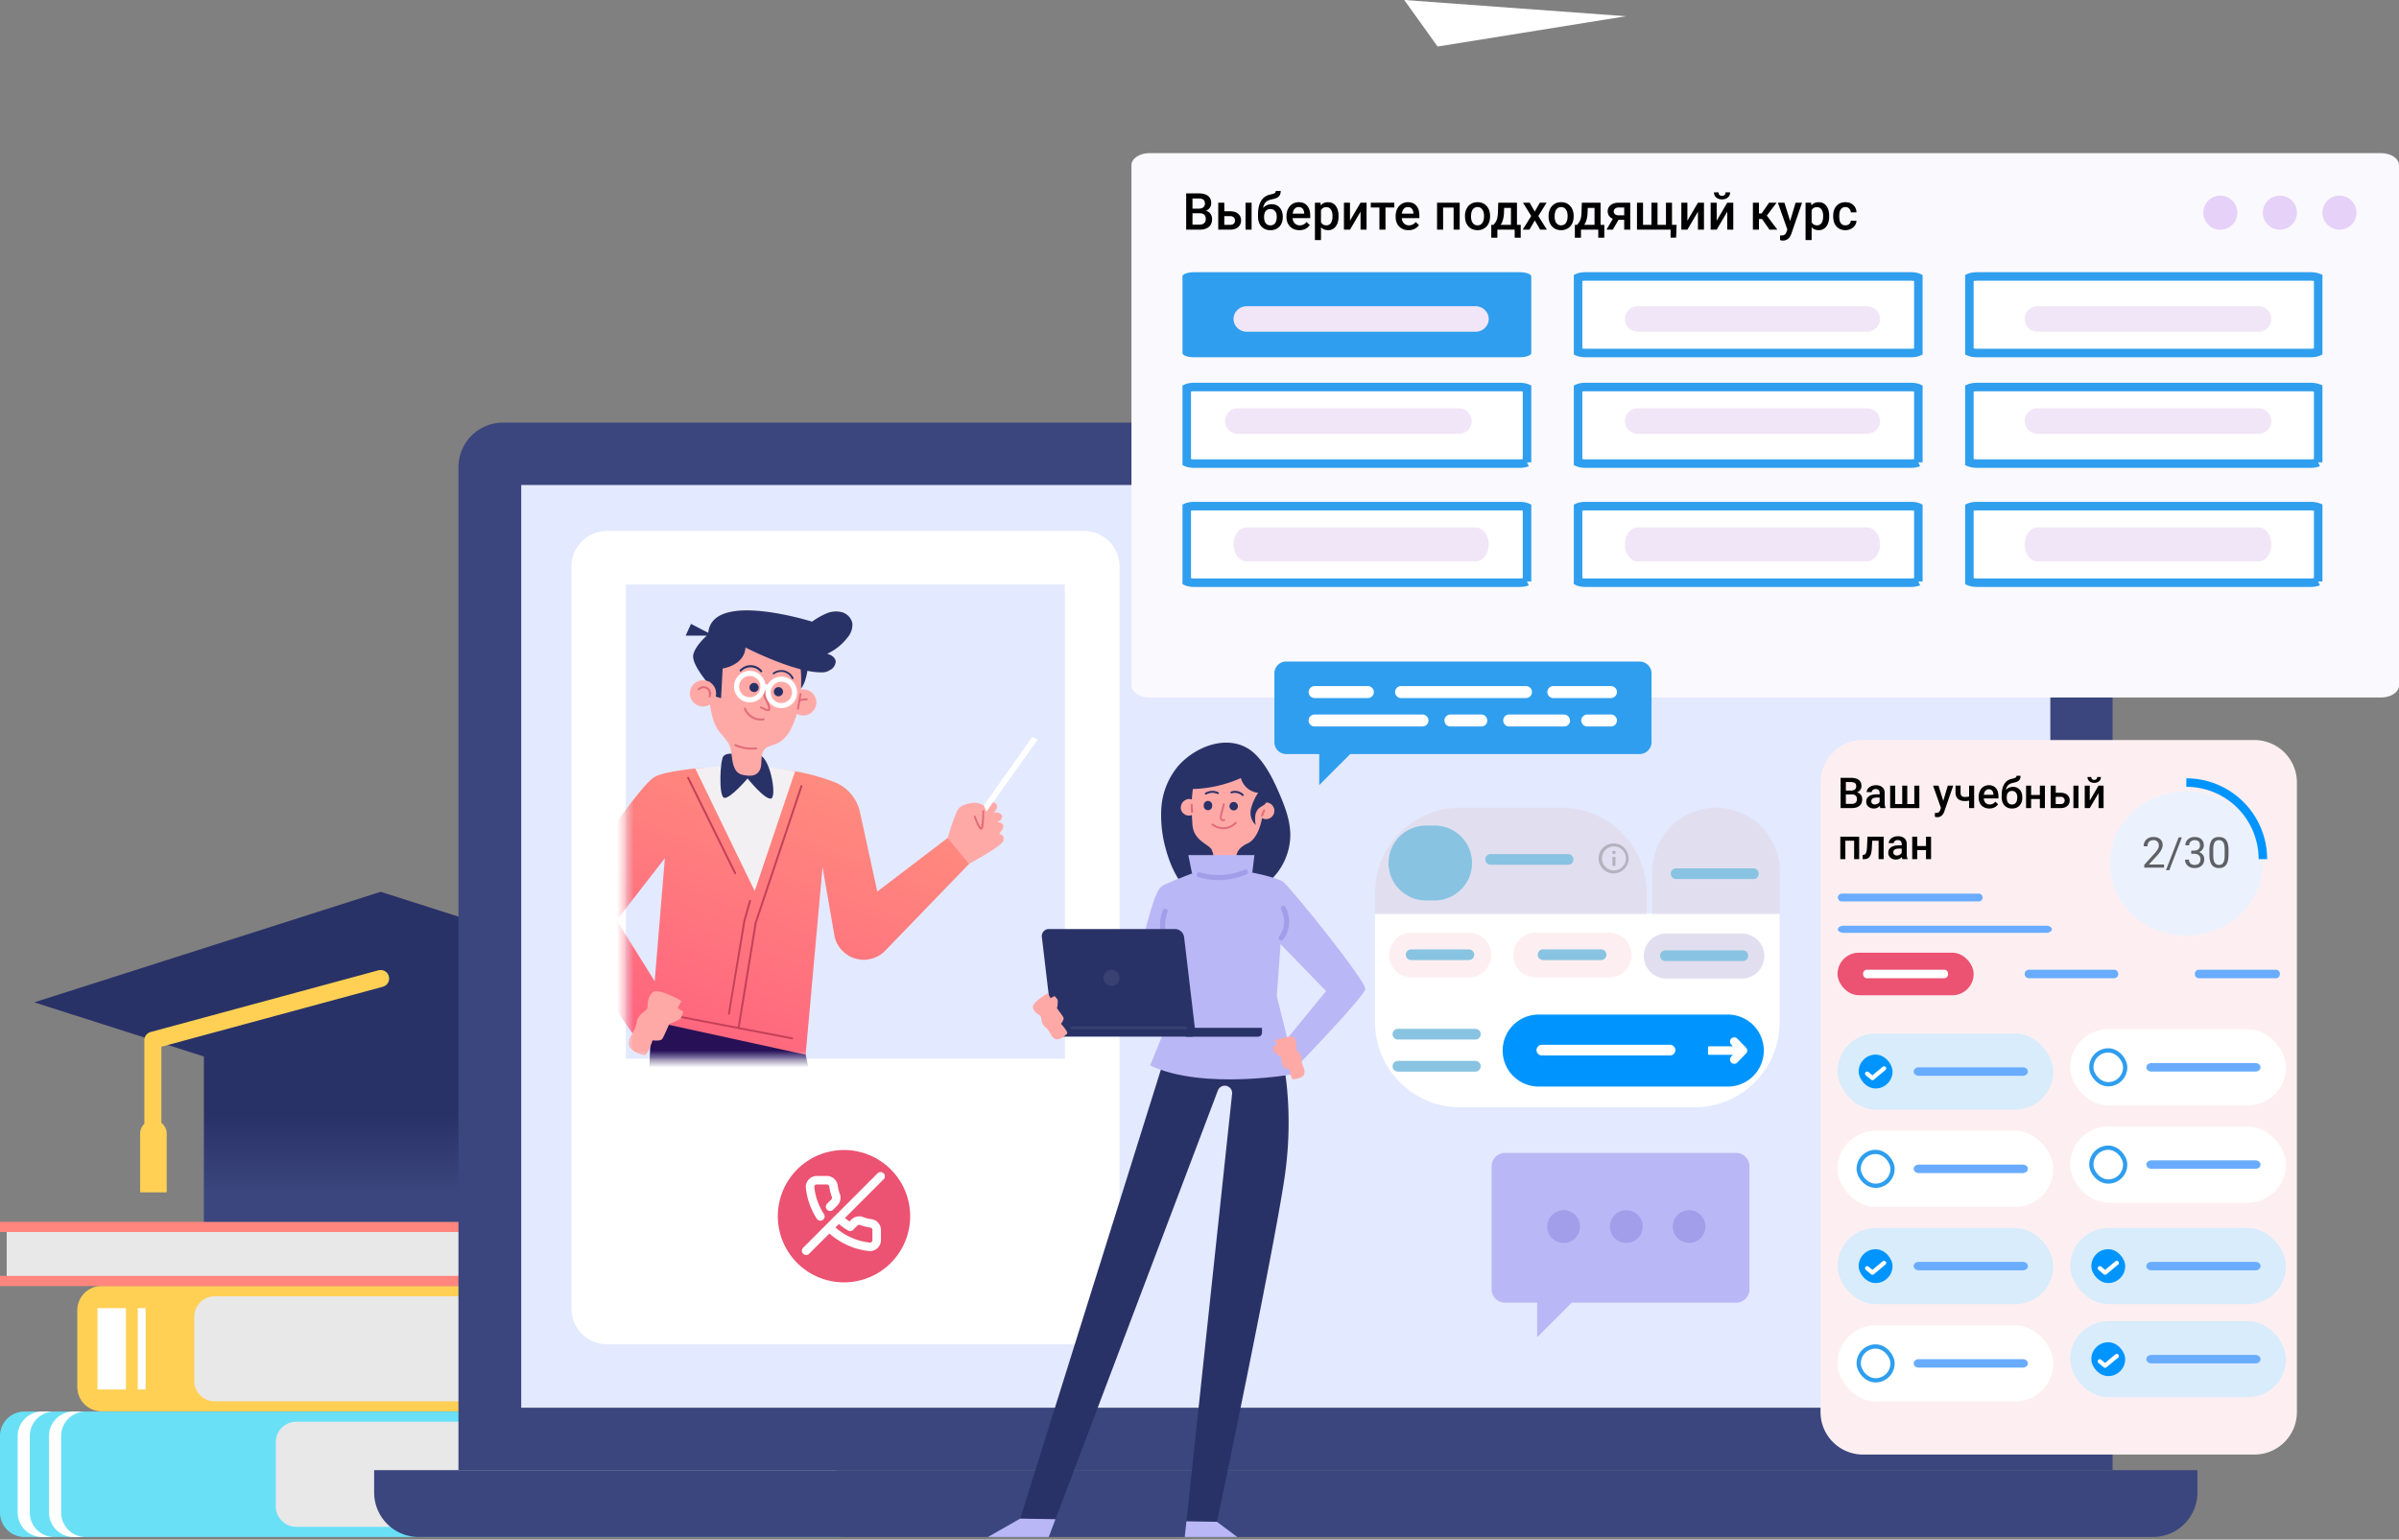 <svg width="282" height="181" fill="none" xmlns="http://www.w3.org/2000/svg"><rect width="100%" height="100%" fill="#808080" stroke="none"/><path d="M93.792 152.391v-1.217h-81.83a2.876 2.876 0 0 0-2.876 2.875v8.999a2.874 2.874 0 0 0 2.875 2.875h81.831v-1.198h-.783v-12.334h.783z" fill="#FFD054"/><path d="M99.091 167.14v-1.198H2.88A2.88 2.88 0 0 0 0 168.817v8.998a2.878 2.878 0 0 0 2.88 2.876h96.21v-1.198h-.769V167.14h.77z" fill="#6AE0F6"/><path d="M3.502 177.815v-8.998a2.88 2.88 0 0 1 2.875-2.875h-1.42a2.88 2.88 0 0 0-2.879 2.875v8.998a2.878 2.878 0 0 0 2.88 2.876h1.419a2.885 2.885 0 0 1-2.033-.842 2.875 2.875 0 0 1-.842-2.034z" fill="#fff"/><path d="M7.188 177.815v-8.998a2.88 2.88 0 0 1 2.875-2.875h-1.42a2.88 2.88 0 0 0-2.879 2.875v8.998a2.878 2.878 0 0 0 2.88 2.876h1.42a2.885 2.885 0 0 1-2.034-.842 2.875 2.875 0 0 1-.842-2.034z" fill="#fff"/><path d="M25.245 152.391h67.764v12.353H25.245a2.41 2.41 0 0 1-2.41-2.41V154.8a2.41 2.41 0 0 1 2.41-2.409zm9.584 14.749h63.493v12.353H34.829a2.41 2.41 0 0 1-2.41-2.41v-7.533a2.408 2.408 0 0 1 2.41-2.41z" fill="#E8E8E8"/><path d="M0 144.834v-1.198h96.216a2.876 2.876 0 0 1 2.876 2.875v1.806a2.874 2.874 0 0 1-2.876 2.876H0v-1.198h.788v-5.161H0z" fill="#FF867E"/><path d="M.788 149.995h63.474a2.41 2.41 0 0 0 2.41-2.405v-.346a2.41 2.41 0 0 0-2.41-2.41H.788v5.161z" fill="#E8E8E8"/><path d="M14.809 153.787h-3.35v9.561h3.35v-9.561zm2.308 0h-.921v9.561h.921v-9.561z" fill="#fff"/><path d="M66.008 117.838H23.964v25.798h42.044v-25.798z" fill="url(#paint0_linear)"/><path d="M44.744 104.84L4.022 117.838l40.722 12.994 40.722-12.994-40.722-12.998z" fill="url(#paint1_linear)"/><path d="M44.744 115.037l-26.774 7.252v10.653" stroke="#FFD054" stroke-width="2" stroke-linecap="round" stroke-linejoin="round"/><path d="M18.034 131.702a1.562 1.562 0 0 1 1.562 1.562v6.912h-3.124v-6.912a1.561 1.561 0 0 1 1.562-1.562z" fill="#FFD054"/><path d="M168.987 5.47l22.148-3.562L165.07 0l3.917 5.47z" fill="#fff"/><path d="M218.659 26.142a.22.22 0 0 1-.184-.092.224.224 0 0 1-.044-.171.227.227 0 0 1 .09-.152l.364-.276a.24.24 0 0 1 .327.046.236.236 0 0 1-.046.323l-.369.276a.224.224 0 0 1-.138.046z" fill="#97ABFF"/><path d="M265.159 124.625a.307.307 0 0 1-.17 0 .345.345 0 0 1-.212-.253l-.678-4.004a.33.33 0 0 1 .118-.325.337.337 0 0 1 .343-.044l3.806 1.415a.329.329 0 0 1 .196.426.324.324 0 0 1-.099.14l-3.129 2.59a.32.32 0 0 1-.175.055zm-.309-3.824l.484 2.875 2.244-1.843-2.728-1.032zm-90.466-92.876a.328.328 0 0 0-.414-.221l-1.341.396-.396-1.332a.334.334 0 0 0-.606-.06.331.331 0 0 0-.03.25l.401 1.34-1.341.4a.329.329 0 1 0 .184.632l1.341-.396.401 1.34a.332.332 0 0 0 .636-.189l-.401-1.34 1.341-.4a.338.338 0 0 0 .201-.163.33.33 0 0 0 .024-.257z" fill="#fff"/><path d="M217.66 157.722l-1.24-.65.65-1.239a.337.337 0 0 0 .009-.242.335.335 0 0 0-.399-.211.33.33 0 0 0-.195.144l-.668 1.239-1.24-.645a.336.336 0 0 0-.127-.043.338.338 0 0 0-.251.076.318.318 0 0 0-.083.106.333.333 0 0 0 .139.46l1.239.65-.599 1.226a.334.334 0 0 0-.03.26.326.326 0 0 0 .064.117.31.31 0 0 0 .104.083.333.333 0 0 0 .378-.038.335.335 0 0 0 .083-.104l.65-1.24 1.239.65a.336.336 0 0 0 .391-.016.344.344 0 0 0 .125-.24.335.335 0 0 0-.212-.329l-.027-.014z" fill="#6AE0F6"/><path d="M152.084 53.35a1.21 1.21 0 0 1-.746 1.108 1.201 1.201 0 1 1 .746-1.108z" fill="#97ABFF"/><path d="M43.975 172.83h214.332v2.622a5.24 5.24 0 0 1-5.239 5.239H49.218a5.237 5.237 0 0 1-5.239-5.239v-2.622h-.004z" fill="url(#paint2_linear)"/><path d="M59.157 49.682h183.936a5.24 5.24 0 0 1 5.239 5.24V172.83H53.891V54.921a5.24 5.24 0 0 1 5.266-5.239z" fill="url(#paint3_linear)"/><path d="M241.015 165.495V57.018H61.267v108.477h179.748z" fill="#E3E9FF"/><path d="M279.877 18H135.123c-1.173 0-2.123.637-2.123 1.424v61.152c0 .787.95 1.424 2.123 1.424h144.754c1.173 0 2.123-.638 2.123-1.424V19.424c0-.787-.95-1.424-2.123-1.424z" fill="#FAF9FD"/><path d="M263 25a1.998 1.998 0 0 1-2.39 1.962 1.997 1.997 0 0 1-1.572-1.572 2.005 2.005 0 0 1 .851-2.053A1.998 1.998 0 0 1 263 25zm7 0a1.998 1.998 0 0 1-2.39 1.962 1.997 1.997 0 0 1-1.572-1.572 2.005 2.005 0 0 1 .851-2.053A1.998 1.998 0 0 1 270 25zm7 0a1.998 1.998 0 0 1-2.39 1.962 1.997 1.997 0 0 1-1.572-1.572 2.005 2.005 0 0 1 .851-2.053A1.998 1.998 0 0 1 277 25z" fill="#E6D1F9"/><path d="M178.601 32h-38.202c-.773 0-1.399.218-1.399.487v9.026c0 .27.626.487 1.399.487h38.202c.773 0 1.399-.218 1.399-.487v-9.026c0-.27-.626-.487-1.399-.487z" fill="#2F9EEE"/><path d="M186.399 32.5h38.202c.346 0 .638.05.825.115.03.01.054.02.074.029v8.712a.931.931 0 0 1-.074.03 2.64 2.64 0 0 1-.825.114h-38.202a2.64 2.64 0 0 1-.825-.115.931.931 0 0 1-.074-.029v-8.712a.931.931 0 0 1 .074-.03 2.64 2.64 0 0 1 .825-.114zm46.034 0h39.134c.356 0 .658.05.853.116l.08.03v8.707a.91.91 0 0 1-.08.031 2.798 2.798 0 0 1-.853.116h-39.134c-.356 0-.658-.05-.853-.116a1.153 1.153 0 0 1-.08-.03v-8.707a.91.91 0 0 1 .08-.031c.195-.066.497-.116.853-.116zm0 13h39.134c.356 0 .658.05.853.116l.08.03v8.707a.91.91 0 0 1-.08.031 2.798 2.798 0 0 1-.853.116h-39.134c-.356 0-.658-.05-.853-.116a1.153 1.153 0 0 1-.08-.03v-8.707a.91.91 0 0 1 .08-.031c.195-.066.497-.116.853-.116zm-46.034 0h38.202c.346 0 .638.05.825.115.03.01.054.02.074.029v8.712a.931.931 0 0 1-.074.03 2.64 2.64 0 0 1-.825.114h-38.202a2.64 2.64 0 0 1-.825-.115.931.931 0 0 1-.074-.029v-8.712a.931.931 0 0 1 .074-.03 2.64 2.64 0 0 1 .825-.114zm-46 0h38.202c.346 0 .638.05.825.115.03.01.054.02.074.029v8.712a.931.931 0 0 1-.074.03 2.64 2.64 0 0 1-.825.114h-38.202a2.64 2.64 0 0 1-.825-.115.931.931 0 0 1-.074-.029v-8.712a.931.931 0 0 1 .074-.03 2.64 2.64 0 0 1 .825-.114zm0 14h38.202c.346 0 .638.05.825.115.03.01.054.02.074.029v8.712a.931.931 0 0 1-.074.03 2.64 2.64 0 0 1-.825.114h-38.202a2.64 2.64 0 0 1-.825-.115.931.931 0 0 1-.074-.029v-8.712a.931.931 0 0 1 .074-.03 2.64 2.64 0 0 1 .825-.114zm46 0h38.202c.346 0 .638.05.825.115.03.01.054.02.074.029v8.712a.931.931 0 0 1-.074.03 2.64 2.64 0 0 1-.825.114h-38.202a2.64 2.64 0 0 1-.825-.115.931.931 0 0 1-.074-.029v-8.712a.931.931 0 0 1 .074-.03 2.64 2.64 0 0 1 .825-.114zm46.034 0h39.134c.356 0 .658.05.853.116l.08.03v8.707a.91.91 0 0 1-.08.031 2.798 2.798 0 0 1-.853.116h-39.134c-.356 0-.658-.05-.853-.116a1.153 1.153 0 0 1-.08-.03v-8.707a.91.91 0 0 1 .08-.031c.195-.066.497-.116.853-.116z" fill="#fff" stroke="#2F9EEE"/><path d="M173.443 39H146.57a1.6 1.6 0 0 1-1.105-.433 1.49 1.49 0 0 1-.465-1.064 1.49 1.49 0 0 1 .456-1.061c.291-.282.684-.44 1.095-.442h26.892c.412 0 .807.158 1.099.44.292.282.456.664.458 1.063a1.485 1.485 0 0 1-.461 1.06c-.291.28-.686.437-1.096.437z" fill="#F1E6F7"/><path d="M139.434 27v-4.266h1.462c.482 0 .849.097 1.101.29.252.194.378.482.378.865a.924.924 0 0 1-.158.527c-.106.156-.26.277-.463.363.23.063.408.181.533.355.127.172.191.379.191.62 0 .401-.129.709-.387.924-.256.215-.623.322-1.102.322h-1.555zm.741-1.925v1.333h.823c.232 0 .414-.057.545-.173.131-.115.196-.275.196-.48 0-.444-.226-.67-.679-.68h-.885zm0-.545h.726c.231 0 .411-.052.539-.155a.54.54 0 0 0 .197-.445c0-.211-.061-.364-.182-.457-.119-.094-.306-.141-.559-.141h-.721v1.198zm3.741.308h.697c.26 0 .487.045.68.135a.986.986 0 0 1 .592.943c0 .326-.115.588-.346.785-.23.197-.537.297-.92.299h-1.415v-3.17h.712v1.008zM147.124 27h-.712v-3.17h.712V27zm-3.208-1.59v1.022h.694c.174 0 .311-.043.411-.13a.467.467 0 0 0 .152-.371c0-.16-.05-.287-.15-.378a.559.559 0 0 0-.398-.144h-.709zm5.555-1.404c.398 0 .717.134.958.401.24.266.36.627.36 1.084v.035c0 .457-.131.828-.393 1.11-.259.284-.613.425-1.06.425-.436 0-.787-.144-1.055-.433-.267-.29-.401-.684-.401-1.184v-.205c0-.683.121-1.224.363-1.623.242-.398.604-.647 1.084-.747.27-.055.444-.112.522-.173a.303.303 0 0 0 .12-.252h.574c0 .198-.032.358-.097.48a.753.753 0 0 1-.296.303c-.132.076-.361.148-.685.216-.297.063-.524.174-.68.334-.154.16-.258.382-.31.665.283-.29.615-.436.996-.436zm-.141.571a.67.67 0 0 0-.542.234c-.131.155-.196.393-.196.715 0 .305.064.542.193.712.129.17.313.255.551.255a.648.648 0 0 0 .548-.255c.131-.172.196-.43.196-.773 0-.274-.065-.49-.196-.648-.129-.16-.314-.24-.554-.24zm3.413 2.482c-.451 0-.817-.142-1.098-.425-.28-.285-.419-.664-.419-1.137v-.088c0-.316.06-.598.181-.846a1.4 1.4 0 0 1 .516-.583 1.36 1.36 0 0 1 .738-.209c.432 0 .765.138.999.414.236.275.355.665.355 1.169v.287h-2.072c.022.261.109.468.261.62a.792.792 0 0 0 .58.23.964.964 0 0 0 .797-.396l.384.366a1.29 1.29 0 0 1-.51.442 1.594 1.594 0 0 1-.712.156zm-.085-2.716a.603.603 0 0 0-.474.205c-.12.137-.196.327-.229.571h1.357v-.053c-.016-.238-.08-.418-.191-.539-.111-.123-.266-.184-.463-.184zm4.688 1.104c0 .49-.112.882-.334 1.175a1.072 1.072 0 0 1-.897.437c-.347 0-.626-.115-.835-.343v1.503h-.712V23.83h.657l.029.322c.209-.254.493-.38.852-.38.387 0 .69.144.909.433.22.287.331.687.331 1.198v.044zm-.709-.061c0-.317-.064-.568-.191-.753a.61.61 0 0 0-.539-.278c-.291 0-.5.12-.627.36v1.406c.129.246.34.37.633.37a.61.61 0 0 0 .53-.273c.129-.184.194-.461.194-.832zm3.293-1.556h.709V27h-.709v-2.115L158.688 27h-.709v-3.17h.709v2.115l1.242-2.115zm3.961.566h-1.029V27h-.712v-2.605h-1.016v-.565h2.757v.566zm1.684 2.663c-.451 0-.817-.142-1.098-.425-.28-.285-.419-.664-.419-1.137v-.088c0-.316.06-.598.181-.846a1.4 1.4 0 0 1 .516-.583 1.36 1.36 0 0 1 .738-.209c.432 0 .765.138.999.414.237.275.355.665.355 1.169v.287h-2.072c.022.261.109.468.261.62a.792.792 0 0 0 .58.23.964.964 0 0 0 .797-.396l.384.366a1.29 1.29 0 0 1-.51.442 1.594 1.594 0 0 1-.712.156zm-.085-2.716a.603.603 0 0 0-.474.205c-.12.137-.196.327-.229.571h1.357v-.053c-.016-.238-.08-.418-.191-.539-.111-.123-.265-.184-.463-.184zM171.584 27h-.712v-2.596h-1.236V27h-.712v-3.17h2.66V27zm.624-1.614c0-.31.062-.59.185-.838.123-.25.295-.442.518-.574.223-.135.479-.203.768-.203.427 0 .774.138 1.04.414.267.275.412.64.433 1.095l.003.167c0 .313-.06.592-.181.838-.12.246-.291.437-.516.571-.223.135-.48.203-.773.203-.448 0-.806-.149-1.076-.446-.267-.299-.401-.696-.401-1.192v-.035zm.712.061c0 .326.067.582.202.768a.659.659 0 0 0 .563.275c.24 0 .426-.093.559-.281.135-.188.202-.462.202-.823 0-.32-.069-.575-.208-.762a.654.654 0 0 0-.559-.281.652.652 0 0 0-.554.278c-.137.184-.205.46-.205.826zm2.64.985c.197-.221.329-.43.395-.627.068-.2.109-.453.123-.762l.041-1.213h2.2v2.602h.44v1.511h-.709V27h-2.033v.943h-.721l.003-1.511h.261zm.835 0h1.215v-1.99h-.799l-.021.607c-.027.582-.159 1.043-.395 1.383zm4.01-1.559l.604-1.043h.791l-.97 1.562L181.832 27h-.785l-.633-1.084-.63 1.084h-.791l1.002-1.608-.967-1.562h.785l.592 1.043zm1.629.513c0-.31.062-.59.185-.838a1.34 1.34 0 0 1 .518-.574c.223-.135.479-.203.768-.203.428 0 .774.138 1.04.414.267.275.412.64.434 1.095l.002.167c0 .313-.06.592-.181.838a1.317 1.317 0 0 1-.516.571 1.46 1.46 0 0 1-.773.203c-.448 0-.806-.149-1.075-.446-.268-.299-.402-.696-.402-1.192v-.035zm.712.061c0 .326.067.582.202.768a.66.66 0 0 0 .563.275c.24 0 .427-.093.559-.281.135-.188.202-.462.202-.823 0-.32-.069-.575-.208-.762a.654.654 0 0 0-.559-.281.652.652 0 0 0-.554.278c-.137.184-.205.46-.205.826zm2.64.985c.197-.221.329-.43.395-.627.069-.2.11-.453.123-.762l.041-1.213h2.201v2.602h.439v1.511h-.709V27h-2.033v.943h-.721l.003-1.511h.261zm.835 0h1.216v-1.99h-.8l-.021.607c-.027.582-.159 1.043-.395 1.383zm5.411-2.602V27h-.709v-1.163h-.665L189.581 27h-.738l.747-1.28a1.003 1.003 0 0 1-.451-.352.908.908 0 0 1-.156-.524.9.9 0 0 1 .34-.724c.229-.19.536-.286.923-.29h1.386zm-1.937 1.031c0 .133.049.241.147.325a.577.577 0 0 0 .381.124h.7v-.915h-.656a.62.62 0 0 0-.416.132.419.419 0 0 0-.156.334zm3.443-1.03v2.6h.99v-2.6h.712v2.6h.993v-2.6h.709v2.6h.542l-.059 1.51h-.647V27h-3.952v-3.17h.712zm6.454 0h.709V27h-.709v-2.115L198.35 27h-.709v-3.17h.709v2.115l1.242-2.115zm3.445 0h.709V27h-.709v-2.115L201.795 27h-.709v-3.17h.709v2.115l1.242-2.115zm.334-1.217a.76.76 0 0 1-.258.598c-.172.152-.401.228-.688.228-.287 0-.517-.076-.689-.228a.76.76 0 0 1-.257-.598h.533c0 .13.036.23.108.302.074.07.176.105.305.105a.416.416 0 0 0 .302-.105.409.409 0 0 0 .108-.302h.536zm3.753 3.132h-.36V27h-.712v-3.17h.712v1.266h.313l.876-1.266h.879l-1.145 1.518L208.929 27h-.926l-.879-1.254zm3.305.235l.644-2.15h.759l-1.26 3.65c-.193.533-.521.8-.984.8-.104 0-.218-.018-.343-.053v-.551l.135.009c.18 0 .314-.034.404-.1.092-.064.164-.174.217-.328l.103-.273-1.114-3.155h.768l.671 2.15zm4.591-.534c0 .49-.112.882-.334 1.175a1.072 1.072 0 0 1-.897.437c-.348 0-.626-.115-.835-.343v1.503h-.712V23.83h.656l.03.322c.209-.254.493-.38.852-.38.387 0 .69.144.908.433.221.287.332.687.332 1.198v.044zm-.709-.061c0-.317-.064-.568-.191-.753a.611.611 0 0 0-.539-.278c-.291 0-.5.12-.627.36v1.406c.129.246.34.37.633.37a.613.613 0 0 0 .53-.273c.129-.184.194-.461.194-.832zm2.616 1.104a.644.644 0 0 0 .442-.155.533.533 0 0 0 .188-.384h.671a1.06 1.06 0 0 1-.185.554 1.21 1.21 0 0 1-.469.404c-.197.1-.41.15-.638.15-.444 0-.795-.144-1.055-.431-.26-.287-.39-.684-.39-1.19v-.073c0-.482.129-.868.387-1.157.258-.291.609-.436 1.055-.436.377 0 .683.11.92.33.238.22.363.507.375.865h-.671a.65.65 0 0 0-.188-.448.594.594 0 0 0-.442-.176.624.624 0 0 0-.533.252c-.125.166-.189.419-.191.759v.114c0 .343.062.6.185.77.125.168.304.252.539.252z" fill="#000"/><path d="M219.443 39H192.57a1.6 1.6 0 0 1-1.105-.433 1.49 1.49 0 0 1-.465-1.064 1.49 1.49 0 0 1 .456-1.061c.291-.282.684-.44 1.095-.442h26.892c.412 0 .807.158 1.099.44.292.282.456.664.458 1.063a1.485 1.485 0 0 1-.461 1.06c-.291.28-.686.437-1.096.437zm46.051 0h-25.976a1.5 1.5 0 0 1-1.068-.433 1.508 1.508 0 0 1-.45-1.064A1.503 1.503 0 0 1 239.499 36h25.995A1.503 1.503 0 0 1 267 37.503 1.51 1.51 0 0 1 265.494 39zm0 12h-25.976a1.5 1.5 0 0 1-1.068-.433 1.508 1.508 0 0 1-.45-1.064A1.503 1.503 0 0 1 239.499 48h25.995A1.503 1.503 0 0 1 267 49.503 1.51 1.51 0 0 1 265.494 51zm-92.051 15H146.57a1.255 1.255 0 0 1-.597-.147c-.19-.1-.362-.246-.508-.43a2.118 2.118 0 0 1-.342-.65 2.561 2.561 0 0 1-.123-.769c.002-.53.166-1.04.456-1.415.291-.375.684-.587 1.095-.589h26.892c.412 0 .807.21 1.099.587.292.375.456.885.458 1.417-.003.53-.169 1.038-.461 1.412-.291.374-.686.584-1.096.584zm-1.949-15h-25.976a1.5 1.5 0 0 1-1.068-.433 1.508 1.508 0 0 1-.45-1.064A1.503 1.503 0 0 1 145.499 48h25.995A1.503 1.503 0 0 1 173 49.503 1.51 1.51 0 0 1 171.494 51zm47.949 0H192.57a1.6 1.6 0 0 1-1.105-.433 1.49 1.49 0 0 1-.465-1.064 1.49 1.49 0 0 1 .456-1.061c.291-.282.684-.44 1.095-.442h26.892c.412 0 .807.158 1.099.44.292.282.456.664.458 1.063a1.485 1.485 0 0 1-.461 1.06c-.291.28-.686.437-1.096.437zm0 15H192.57a1.255 1.255 0 0 1-.597-.147c-.19-.1-.362-.246-.508-.43a2.118 2.118 0 0 1-.342-.65 2.561 2.561 0 0 1-.123-.769c.002-.53.166-1.04.456-1.415.291-.375.684-.587 1.095-.589h26.892c.412 0 .807.21 1.099.587.292.375.456.885.458 1.417-.003.53-.169 1.038-.461 1.412-.291.374-.686.584-1.096.584zm46.051 0h-25.976a1.179 1.179 0 0 1-.577-.147 1.534 1.534 0 0 1-.491-.43 2.14 2.14 0 0 1-.331-.65 2.623 2.623 0 0 1-.119-.769c.002-.53.16-1.04.441-1.415s.661-.587 1.058-.589h25.995c.399 0 .781.21 1.063.587.282.375.441.885.443 1.417-.003.53-.163 1.038-.445 1.412-.282.374-.663.584-1.061.584z" fill="#F1E6F7"/><path d="M192.711 77.77H151.21a1.385 1.385 0 0 0-1.405 1.382v8.11a1.382 1.382 0 0 0 1.405 1.382h3.866v3.644l3.645-3.644h34.004a1.406 1.406 0 0 0 1.41-1.383v-8.11a1.404 1.404 0 0 0-1.424-1.381z" fill="#2F9EEE"/><path d="M161.632 107.394h47.561v12.779c0 5.522-4.478 10-10 10h-27.561c-5.523 0-10-4.478-10-10v-12.779z" fill="#fff"/><path d="M176.635 123.505a4.233 4.233 0 0 1 4.233-4.232H203.1a4.232 4.232 0 0 1 0 8.465h-22.232a4.233 4.233 0 0 1-4.233-4.233z" fill="#0094FF"/><g clip-path="url(#clip0)" stroke="#fff" stroke-linecap="round" stroke-linejoin="round"><path d="M200.983 123.505h3.695m-.821-1.058l1.026 1.058-1.026 1.059"/></g><path d="M163.785 121.257a.63.63 0 0 1 .54-.307h9.103a.628.628 0 1 1 0 1.257h-9.103a.629.629 0 0 1-.54-.95zm0 3.773a.63.63 0 0 1 .54-.307h9.103a.628.628 0 1 1 0 1.257h-9.103a.629.629 0 0 1-.54-.95z" fill="#89C3E2"/><path d="M177.893 112.276a2.645 2.645 0 0 1 2.645-2.645h8.544a2.646 2.646 0 1 1 0 5.29h-8.544a2.645 2.645 0 0 1-2.645-2.645z" fill="#FDEFF1"/><path d="M180.818 111.976a.63.63 0 0 1 .571-.366h6.82a.629.629 0 1 1 0 1.258h-6.82a.629.629 0 0 1-.571-.892z" fill="#89C3E2"/><path d="M180.79 123.021a.624.624 0 0 1 .456-.197h15.094a.63.63 0 0 1 0 1.258h-15.094a.628.628 0 0 1-.456-1.061z" fill="#fff"/><path d="M163.295 112.276a2.646 2.646 0 0 1 2.646-2.645h6.707a2.645 2.645 0 1 1 0 5.29h-6.707a2.646 2.646 0 0 1-2.646-2.645z" fill="#FDEFF1"/><path d="M165.306 111.976a.63.63 0 0 1 .571-.366h6.821a.63.63 0 0 1 0 1.258h-6.821a.629.629 0 0 1-.571-.892z" fill="#89C3E2"/><path d="M193.227 112.392a2.645 2.645 0 0 1 2.645-2.645h8.826a2.646 2.646 0 1 1 0 5.291h-8.826a2.646 2.646 0 0 1-2.645-2.646z" fill="#E1DFEF"/><path d="M195.227 112.034a.628.628 0 0 1 .54-.307h9.103a.628.628 0 1 1 0 1.257h-9.103a.628.628 0 0 1-.54-.95z" fill="#89C3E2"/><path d="M161.633 104.959c0-5.523 4.477-10 10-10h11.931c5.522 0 10 4.477 10 10v2.486h-31.931v-2.486zm32.603-2.51a7.491 7.491 0 1 1 14.982 0v4.995h-14.982v-4.995z" fill="#E1DFEF"/><path d="M196.484 102.392a.629.629 0 0 1 .541-.307h9.103a.629.629 0 0 1 0 1.257h-9.103a.629.629 0 0 1-.541-.95zm-21.799-1.677a.628.628 0 0 1 .541-.307h9.102a.628.628 0 1 1 0 1.257h-9.102a.629.629 0 0 1-.541-.95zm-11.465.741a4.402 4.402 0 0 1 4.402-4.402h1.013a4.402 4.402 0 0 1 0 8.804h-1.013a4.402 4.402 0 0 1-4.402-4.402z" fill="#89C3E2"/><path d="M189.718 102.324a1.41 1.41 0 0 0 .998-2.408 1.41 1.41 0 1 0-.998 2.408zm0 .353a1.763 1.763 0 1 1 0-3.525 1.763 1.763 0 0 1 0 3.525zm-.176-1.94v1.058h.353v-1.058h-.353zm0-.705h.353v.352h-.353v-.352z" fill="#000" fill-opacity=".2"/><path d="M160.845 82.064h-6.368a.705.705 0 0 1 0-1.405h6.368a.703.703 0 0 1 .648.702.706.706 0 0 1-.648.703zm7.068 2.636a.691.691 0 0 0-.207-.497.696.696 0 0 0-.498-.204h-12.731a.705.705 0 0 0 0 1.406h12.731a.701.701 0 0 0 .705-.706zm6.912 0a.71.71 0 0 0-.207-.497.7.7 0 0 0-.498-.204h-3.686a.706.706 0 0 0 0 1.406h3.686a.705.705 0 0 0 .502-.204.679.679 0 0 0 .154-.23.685.685 0 0 0 .053-.272h-.004zm9.717 0a.701.701 0 0 0-.7-.7h-6.502a.705.705 0 0 0 0 1.404h6.506a.7.7 0 0 0 .719-.704h-.023zm5.529 0a.701.701 0 0 0-.7-.7h-2.732a.708.708 0 0 0-.703.419.706.706 0 0 0 .703.986h2.727a.696.696 0 0 0 .497-.207.704.704 0 0 0 .204-.498h.004zm-9.989-3.336a.702.702 0 0 0-.705-.705h-14.625a.702.702 0 0 0-.702.42.707.707 0 0 0 .167.8.712.712 0 0 0 .535.185h14.643a.703.703 0 0 0 .682-.7h.005zm9.989 0a.692.692 0 0 0-.203-.499.7.7 0 0 0-.497-.206h-6.723a.702.702 0 0 0-.702.42.707.707 0 0 0 .167.8.712.712 0 0 0 .535.185h6.718a.703.703 0 0 0 .701-.7h.004z" fill="#fff"/><path d="M204.095 135.541H176.91a1.572 1.572 0 0 0-1.572 1.571v14.458a1.573 1.573 0 0 0 1.572 1.572h3.782v4.068l4.074-4.068h19.31a1.57 1.57 0 0 0 1.571-1.572v-14.458a1.569 1.569 0 0 0-1.552-1.571z" fill="#BAB7F6"/><path d="M200.473 144.198a1.926 1.926 0 0 1-2.299 1.88 1.921 1.921 0 1 1 2.299-1.88zm-9.294-1.926a1.925 1.925 0 0 0-1.894 2.299 1.931 1.931 0 0 0 1.512 1.516 1.923 1.923 0 0 0 1.979-.818 1.927 1.927 0 0 0-1.597-2.997zm-7.372 0a1.925 1.925 0 0 0-1.894 2.299 1.931 1.931 0 0 0 1.512 1.516c.374.075.761.037 1.113-.109a1.92 1.92 0 0 0 1.19-1.78 1.926 1.926 0 0 0-1.921-1.926z" fill="#A39EE9"/><path d="M127.414 62.418H71.367a4.193 4.193 0 0 0-4.193 4.193v87.236a4.193 4.193 0 0 0 4.193 4.193h56.047a4.193 4.193 0 0 0 4.193-4.193V66.61a4.193 4.193 0 0 0-4.193-4.192z" fill="#fff"/><path d="M116.098 78.245h-15.177a.46.46 0 0 1-.326-.787.46.46 0 0 1 .326-.135h15.177a.463.463 0 0 1 .461.461.463.463 0 0 1-.461.46zm-5.796 2.58a.463.463 0 0 0-.461-.46h-8.92a.46.46 0 0 0-.326.786.459.459 0 0 0 .326.135h8.92a.462.462 0 0 0 .461-.461zm6.98 3.037a.458.458 0 0 0-.461-.461h-15.9a.459.459 0 0 0-.461.46.458.458 0 0 0 .461.461h15.914a.46.46 0 0 0 .461-.46h-.014zm-14.081 3.04a.458.458 0 0 0-.46-.46h-1.843a.46.46 0 0 0-.326.786.46.46 0 0 0 .326.135h1.843a.458.458 0 0 0 .438-.28.462.462 0 0 0 .036-.18h-.014zm10.077-6.077a.458.458 0 0 0-.461-.46h-1.115a.459.459 0 0 0-.46.46.458.458 0 0 0 .46.46h1.115a.46.46 0 0 0 .475-.46h-.014zm9.238 0a.462.462 0 0 0-.46-.46h-7.276a.463.463 0 0 0-.46.46.462.462 0 0 0 .46.46h7.29a.458.458 0 0 0 .46-.46h-.014zm0-3.041a.462.462 0 0 0-.46-.46h-4.06a.459.459 0 0 0-.46.46.458.458 0 0 0 .46.46h4.074a.459.459 0 0 0 .46-.46h-.014zm-15.665 9.118a.463.463 0 0 0-.461-.46h-1.843a.46.46 0 1 0 0 .921h1.843a.46.46 0 0 0 .497-.46h-.036z" fill="#BAB7F6"/><path d="M99.211 150.755a7.778 7.778 0 1 0 0-15.556 7.778 7.778 0 0 0 0 15.556z" fill="#EC5271"/><path d="M96.433 143.003a7.787 7.787 0 0 1-1.209-3.397.79.79 0 0 1 .466-.791.79.79 0 0 1 .318-.068h1.181a.79.79 0 0 1 .788.678c.05.377.142.749.276 1.106a.786.786 0 0 1-.177.83l-.5.5m1.02 1.339c.4.399.85.744 1.343 1.023l.5-.5a.782.782 0 0 1 .831-.177c.357.133.728.226 1.106.276a.785.785 0 0 1 .678.787v1.181a.791.791 0 0 1-.535.749.79.79 0 0 1-.324.038 7.786 7.786 0 0 1-3.399-1.208 7.663 7.663 0 0 1-1.311-1.051l1.11-1.118zm4.919-4.913l-8.755 8.754" stroke="#fff" stroke-linecap="round" stroke-linejoin="round"/><path d="M265 87h-46a5 5 0 0 0-5 5v74a5 5 0 0 0 5 5h46a5 5 0 0 0 5-5V92a5 5 0 0 0-5-5z" fill="#FDEFF1"/><ellipse cx="257" cy="101.5" rx="9" ry="8.5" fill="#ECF2FD"/><path d="M266 101a9 9 0 0 0-9-9" stroke="#0094FF"/><path d="M254.383 102h-2.329v-.325l1.23-1.367a2.9 2.9 0 0 0 .376-.503.84.84 0 0 0 .105-.403.639.639 0 0 0-.168-.456.59.59 0 0 0-.45-.178c-.224 0-.399.064-.524.192-.124.127-.186.305-.186.533h-.452c0-.328.105-.592.315-.794.212-.202.494-.302.847-.302.331 0 .592.087.784.26.192.173.288.404.288.692 0 .35-.223.766-.669 1.25l-.952 1.032h1.785V102zm.615.305h-.388l1.484-3.86h.386l-1.482 3.86zm2.581-2.302h.339c.213-.003.381-.06.503-.168a.563.563 0 0 0 .183-.442c0-.417-.208-.625-.623-.625a.647.647 0 0 0-.468.168.582.582 0 0 0-.174.442h-.451c0-.282.102-.515.307-.7.207-.188.469-.281.786-.281.336 0 .599.088.789.266.19.177.286.424.286.74a.776.776 0 0 1-.152.449.894.894 0 0 1-.407.324.87.87 0 0 1 .451.308.845.845 0 0 1 .161.525c0 .319-.104.572-.312.759-.208.187-.479.281-.813.281-.334 0-.606-.091-.816-.271a.902.902 0 0 1-.312-.716h.454c0 .188.061.337.183.45.122.112.286.168.491.168.218 0 .385-.057.5-.171.116-.114.174-.277.174-.49 0-.207-.064-.366-.191-.477-.127-.11-.31-.167-.549-.17h-.339v-.369zm4.379.481c0 .529-.09.922-.27 1.179-.181.257-.464.386-.848.386-.379 0-.66-.125-.842-.376-.182-.252-.277-.628-.283-1.128v-.603c0-.523.09-.91.271-1.165.181-.254.464-.38.849-.38.383 0 .665.122.845.368.181.244.274.622.278 1.133v.586zm-.451-.618c0-.382-.054-.66-.161-.835-.108-.175-.278-.263-.511-.263-.231 0-.399.087-.505.26-.106.175-.16.443-.163.804v.723c0 .384.055.668.166.852a.556.556 0 0 0 .507.273c.223 0 .389-.086.496-.259.109-.172.166-.444.171-.815v-.74z" fill="#000" fill-opacity=".6"/><path d="M216.361 95v-3.555h1.219c.402 0 .708.08.918.242.21.161.314.401.314.72 0 .163-.043.31-.131.44a.851.851 0 0 1-.386.302c.192.052.34.151.444.296a.846.846 0 0 1 .159.517c0 .334-.107.59-.322.77-.214.178-.52.268-.918.268h-1.297zm.618-1.604v1.11h.686c.194 0 .345-.047.454-.143a.506.506 0 0 0 .164-.4c0-.37-.189-.559-.567-.567h-.737zm0-.454h.605c.193 0 .342-.043.45-.13a.45.45 0 0 0 .163-.37c0-.176-.05-.303-.151-.381-.099-.079-.255-.118-.466-.118h-.601v.999zM221.037 95a.93.93 0 0 1-.069-.247.923.923 0 0 1-.693.296c-.265 0-.482-.076-.65-.227a.728.728 0 0 1-.251-.562c0-.281.104-.497.313-.647.209-.151.509-.227.898-.227h.364v-.173a.46.46 0 0 0-.115-.327c-.077-.083-.193-.125-.349-.125a.518.518 0 0 0-.332.103.312.312 0 0 0-.13.256h-.593c0-.145.048-.28.144-.405a.954.954 0 0 1 .391-.298c.166-.072.351-.107.554-.107.309 0 .556.078.74.234.184.155.278.373.283.654v1.192c0 .237.033.427.1.569V95h-.605zm-.652-.427a.665.665 0 0 0 .329-.086.566.566 0 0 0 .235-.23v-.497h-.32c-.22 0-.385.038-.496.114a.373.373 0 0 0-.166.325c0 .114.038.205.113.274a.45.45 0 0 0 .305.1zm2.395-2.215v2.168h.825v-2.168h.593v2.168h.828v-2.168h.591V95h-3.43v-2.642h.593zm5.649 1.792l.537-1.792h.633l-1.05 3.042c-.161.445-.435.667-.82.667a1.06 1.06 0 0 1-.286-.044v-.459l.112.007c.15 0 .262-.027.337-.083a.529.529 0 0 0 .181-.273l.085-.227-.928-2.63h.64l.559 1.792zm3.631.85h-.594v-.881a2.114 2.114 0 0 1-.483.053c-.361 0-.637-.086-.828-.258-.19-.175-.285-.424-.285-.748v-.81h.593v.81c0 .193.042.329.127.408.086.08.217.12.393.12.159 0 .321-.019.483-.056v-1.28h.594V95zm1.794.049c-.376 0-.681-.118-.916-.354-.232-.238-.349-.554-.349-.947v-.074c0-.263.051-.499.152-.705a1.134 1.134 0 0 1 1.045-.66c.359 0 .637.115.832.345.197.23.296.554.296.974v.24h-1.726c.017.217.09.39.217.517.128.127.289.19.483.19.272 0 .493-.11.664-.33l.32.306c-.106.158-.247.28-.425.368-.176.087-.373.13-.593.13zm-.071-2.263a.502.502 0 0 0-.395.17c-.1.114-.163.273-.191.477h1.131v-.044c-.013-.199-.066-.349-.159-.45a.494.494 0 0 0-.386-.153zm2.837-.281c.332 0 .598.111.798.334.201.222.301.523.301.904v.029c0 .38-.109.69-.327.925-.217.236-.511.354-.884.354-.363 0-.656-.12-.879-.361-.223-.24-.335-.57-.335-.986v-.171c0-.57.101-1.02.303-1.353.202-.332.503-.54.903-.622.225-.046.37-.094.435-.144a.252.252 0 0 0 .1-.21h.479a.858.858 0 0 1-.081.4.635.635 0 0 1-.246.252c-.111.063-.302.123-.572.18-.247.052-.436.145-.566.278-.129.134-.215.319-.259.555a1.12 1.12 0 0 1 .83-.364zm-.117.476a.558.558 0 0 0-.452.195c-.109.129-.163.327-.163.596 0 .254.053.452.161.593a.54.54 0 0 0 .459.213.537.537 0 0 0 .456-.213c.109-.143.164-.358.164-.644 0-.228-.055-.408-.164-.54-.107-.133-.261-.2-.461-.2zM240.377 95h-.593v-1.067h-1.028V95h-.593v-2.642h.593v1.102h1.028v-1.102h.593V95zm1.272-1.802h.581c.217 0 .406.038.567.113a.823.823 0 0 1 .493.786c0 .272-.096.49-.288.654-.192.164-.448.247-.767.249h-1.179v-2.642h.593v.84zM244.323 95h-.594v-2.642h.594V95zm-2.674-1.326v.852h.579a.506.506 0 0 0 .342-.107.39.39 0 0 0 .127-.31.408.408 0 0 0-.125-.315.467.467 0 0 0-.332-.12h-.591zm5.035-1.316h.59V95h-.59v-1.763L245.648 95h-.59v-2.642h.59v1.763l1.036-1.763zm.278-1.013a.635.635 0 0 1-.215.498c-.143.127-.334.19-.574.19-.239 0-.43-.063-.573-.19a.632.632 0 0 1-.215-.498h.444c0 .108.03.192.09.252a.355.355 0 0 0 .254.088c.108 0 .192-.03.252-.088a.34.34 0 0 0 .09-.252h.447zM218.544 101h-.593v-2.163h-1.031V101h-.593v-2.642h2.217V101zm2.876-2.642V101h-.593v-2.163h-.747l-.049.92c-.031.443-.117.761-.257.955-.138.192-.35.288-.637.288h-.183l-.002-.493.122-.012c.13-.018.224-.097.283-.237.06-.142.098-.399.115-.772l.049-1.128h1.899zm2.209 2.642a.936.936 0 0 1-.068-.247.924.924 0 0 1-.693.296c-.266 0-.482-.076-.65-.227a.73.73 0 0 1-.251-.562c0-.281.104-.497.312-.647.21-.151.51-.227.899-.227h.364v-.173a.46.46 0 0 0-.115-.327c-.077-.083-.193-.125-.349-.125a.518.518 0 0 0-.332.103.309.309 0 0 0-.13.256h-.593c0-.145.048-.28.144-.405a.954.954 0 0 1 .391-.298c.166-.072.35-.107.554-.107.309 0 .556.078.74.234.183.155.278.373.283.654v1.192c0 .237.033.427.1.568V101h-.606zm-.651-.427a.665.665 0 0 0 .329-.086.577.577 0 0 0 .235-.229v-.498h-.32c-.22 0-.385.038-.496.114a.37.37 0 0 0-.166.325c0 .114.037.205.112.274.077.066.179.1.306.1zm4.016.427h-.594v-1.067h-1.027V101h-.594v-2.642h.594v1.102h1.027v-1.102h.594V101z" fill="#000"/><path d="M232.593 105.975h-16.09a.46.46 0 1 1 0-.921h16.09a.46.46 0 1 1 0 .921zm7.922 3.69h-23.791a.935.935 0 0 1-.482-.123c-.128-.078-.2-.185-.2-.296 0-.111.072-.218.2-.296a.935.935 0 0 1 .482-.123h23.791c.18 0 .354.044.481.123.128.078.2.185.2.296 0 .111-.072.218-.2.296a.931.931 0 0 1-.481.123z" fill="#69ACFF"/><rect x="216" y="112" width="16" height="5" rx="2.5" fill="#EC5271"/><path d="M228.557 115h-9.114a.42.42 0 0 1-.313-.146.536.536 0 0 1-.13-.354c0-.133.047-.26.13-.354a.42.42 0 0 1 .313-.146h9.114a.42.42 0 0 1 .313.146c.083.094.13.221.13.354 0 .133-.047.26-.13.354a.42.42 0 0 1-.313.146z" fill="#fff"/><path d="M248.513 115h-10.026a.482.482 0 0 1-.344-.146.505.505 0 0 1-.143-.354c0-.133.051-.26.143-.354a.482.482 0 0 1 .344-.146h10.026c.129 0 .253.053.344.146a.505.505 0 0 1 .143.354c0 .133-.051.26-.143.354a.482.482 0 0 1-.344.146zm19.044 0h-9.114a.42.42 0 0 1-.313-.146.536.536 0 0 1-.13-.354c0-.133.047-.26.13-.354a.42.42 0 0 1 .313-.146h9.114a.42.42 0 0 1 .313.146c.083.094.13.221.13.354 0 .133-.047.26-.13.354a.42.42 0 0 1-.313.146z" fill="#69ACFF"/><path d="M147.541 88.653c1.308 1.277 2.207 3.115 2.985 4.972.618 1.47 1.189 3.06 1.148 4.727a7.427 7.427 0 0 1-1.516 4.226 9.179 9.179 0 0 1-3.096 2.534c-2.129 1.129-4.64 1.599-6.681.226-1.65-1.116-2.742-3.286-3.35-5.557a14.653 14.653 0 0 1-.535-4.419 8.58 8.58 0 0 1 2.028-5.345c2.28-2.548 6.423-3.884 9.017-1.364z" fill="#293267"/><path d="M144.053 102.591a1.295 1.295 0 0 0 1.244-1.331c-.037-.797.101-1.535 1.405-2.134 2.723-1.257 2.765-11.385-2.244-11.154-5.008.23-4.405 7.058-4.29 8.938.116 1.88 1.793 2.272 2.24 2.93.209.453.301.95.267 1.448a1.312 1.312 0 0 0 1.382 1.303h-.004z" fill="#FFA9A7"/><path d="M147.863 95.505a.976.976 0 0 0 1.93-.093.974.974 0 0 0-1.009-1.073 1.052 1.052 0 0 0-.921 1.166zm-9.058-.41a.976.976 0 1 0 .921-1.166 1.048 1.048 0 0 0-.921 1.166z" fill="#FFA9A7"/><path d="M145.029 94.28a.5.5 0 0 1 .477.603.497.497 0 1 1-.477-.604zm-3.529.423a.49.49 0 0 0 .127.382.492.492 0 0 0 .569.121.486.486 0 0 0 .271-.298.49.49 0 0 0 .023-.205.49.49 0 0 0-.127-.382.486.486 0 0 0-.368-.163.503.503 0 0 0-.368.163.495.495 0 0 0-.127.382zm4.575-1.123a.107.107 0 0 1-.078-.038 1.196 1.196 0 0 0-1.203-.272.107.107 0 0 1-.087-.002.115.115 0 0 1-.035-.027.116.116 0 0 1-.021-.04.117.117 0 0 1 .004-.088.116.116 0 0 1 .066-.06 1.383 1.383 0 0 1 1.437.328.115.115 0 0 1-.083.198zm-4.331-.167a.099.099 0 0 1-.056-.013.099.099 0 0 1-.041-.042.112.112 0 0 1-.015-.086.11.11 0 0 1 .052-.07 1.612 1.612 0 0 1 1.53-.066.103.103 0 0 1 .06.065c.005.014.007.03.005.045a.108.108 0 0 1-.014.043.114.114 0 0 1-.064.06.113.113 0 0 1-.088-.005 1.384 1.384 0 0 0-1.309.055.143.143 0 0 1-.06.014z" fill="#293267"/><path d="M143.799 96.546a.315.315 0 0 1-.092 0 .418.418 0 0 1-.276-.249.842.842 0 0 1 0-.525l.318-1.267a.115.115 0 0 1 .138-.083c.015.003.028.01.041.018a.117.117 0 0 1 .045.076.113.113 0 0 1-.003.044l-.318 1.267a.664.664 0 0 0-.023.387.186.186 0 0 0 .124.106.07.07 0 0 0 .074 0 .115.115 0 0 1 .163.021.116.116 0 0 1-.02.164.306.306 0 0 1-.171.041zm-.023.922a2.146 2.146 0 0 1-1.322-.46.12.12 0 0 1 0-.162.108.108 0 0 1 .037-.026.104.104 0 0 1 .043-.01c.016 0 .031.004.044.01a.108.108 0 0 1 .037.026 1.917 1.917 0 0 0 2.567-.198.104.104 0 0 1 .125-.027.116.116 0 0 1 .036.027c.011.01.02.023.026.036a.11.11 0 0 1-.026.125 2.168 2.168 0 0 1-1.383.668l-.184-.01zm-3.663-1.908a.116.116 0 0 1-.08-.032.116.116 0 0 1-.035-.078l-.042-.844a.13.13 0 0 1 .007-.044.137.137 0 0 1 .024-.038.11.11 0 0 1 .036-.027.12.12 0 0 1 .044-.01.11.11 0 0 1 .084.029c.011.01.02.023.027.037a.112.112 0 0 1 .009.044l.064.825a.097.097 0 0 1-.007.044.113.113 0 0 1-.06.065.11.11 0 0 1-.043.01l-.028.02zm8.234.433a.07.07 0 0 1-.042 0 .114.114 0 0 1-.062-.06.114.114 0 0 1-.002-.087l.253-.618a.101.101 0 0 1 .024-.038.102.102 0 0 1 .036-.026.112.112 0 0 1 .088 0 .12.12 0 0 1 .062.063.12.12 0 0 1 .002.089l-.253.617a.12.12 0 0 1-.045.045.113.113 0 0 1-.061.015z" fill="#E16C7A"/><path d="M136.514 104.241c-1.308.696-3.621 13.233-3.621 13.233l-4.295-.415s.982 2.304 4.636 3.659c4.299 1.576 5.685-10.929 5.685-10.929l-2.405-5.548zm3.175-3.714l.433 2.152s4.179 1.714 7.086-.101l.249-2.051h-7.768z" fill="#BAB7F6"/><path d="M125.171 124.464V68.712H73.565v55.752h51.606z" fill="#E3E9FF"/><mask id="a" maskUnits="userSpaceOnUse" x="73" y="68" width="53" height="57"><path d="M125.171 124.464V68.712H73.565v55.752h51.606z" fill="#E3E9FF"/></mask><g mask="url(#a)"><path d="M76.579 120.036c-1.7 32.212.75 72.506.75 72.506l-2.58 2.695 10.137 1.207-.083-69.962a.693.693 0 0 1 .779-.696.705.705 0 0 1 .599.535l16.997 72.339 11.611 1.383-4.833-3.714-16.016-75.98-17.361-.313z" fill="#271055"/><path d="M111.394 98.514s.824-2.908 1.317-3.484c.493-.576 1.807-.677 2.06-.645.307.053.603.157.875.309 0 0 .761-.535 1.162-.36.921.401 0 1.18 0 1.18s.778-.083.967.36c.189.442-.557.801-.557.801a.645.645 0 0 1 .682.277c.198.378-.461 1.082-.461 1.082s.783.065.461.88c-.277.664-3.991 2.636-3.991 2.636l-.843.323-1.672-3.36z" fill="#FFA9A7"/><path d="M111.394 98.514l-8.271 6.298-2.037-9.348a4.93 4.93 0 0 0-2.856-3.46 24.469 24.469 0 0 0-4.75-1.328c-1.729-.322-9.585-.557-11.723-.332-2.137.226-4.206.572-4.916 1.065-2.304 1.585-11.464 15.495-11.404 16.504.06 1.009 9.76 14.777 9.76 14.777l2.262-2.465 17.241 3.764 1.99-22.061 1.383 7.994a3.513 3.513 0 0 0 6.036 1.783l9.8-10.136-2.515-3.055zm-38.907 9.676l5.667-7.299-1.193 14.464-4.474-7.165z" fill="url(#paint4_linear)"/><path d="M88.715 104.757l4.746-14.08a39.493 39.493 0 0 0-6.262-.623 49.437 49.437 0 0 0-5.465.3l6.98 14.403z" fill="#F3F0F3"/><path d="M93.11 122.183h-.023l-13.468-2.589a.115.115 0 0 1-.092-.134.113.113 0 0 1 .016-.043.1.1 0 0 1 .03-.032.107.107 0 0 1 .088-.017l13.472 2.589a.12.12 0 0 1 .093.134.121.121 0 0 1-.042.066.122.122 0 0 1-.073.026z" fill="#C34159"/><path d="M80.108 117.672s-2.7-1.58-3.373-1.023c-.672.558-.59 1.521-.626 1.843-.037.323-1.161.71-1.286 1.742-.124 1.032-.972 1.617-.921 2.479.05.862 1.46 1.258 1.843 1.35.382.092.958-1.756.958-1.756s.922.111 1.124-.147c.203-.258.844-1.792.844-1.792a5.71 5.71 0 0 0 1.322-.618c.139-.259.246-.535.318-.82l-.664-.405.461-.853z" fill="#FFA9A7"/><path d="M86.305 88.64s-.866-.184-1.262.253c-.397.438-.6 4.783.096 4.903.696.12 2.737-2.276 2.737-2.276s2.12 2.63 2.793 2.345c.672-.286-.18-5.128-1.562-5.133-1.383-.005-2.802-.092-2.802-.092zm8.704-10.856s-.028 2.198-.89 3.202l-.165-3.649 1.055.447z" fill="#293267"/><path d="M87.872 91.178c-.586-.06-1.083-.133-1.41-.672-.6-.991-.272-2.254-.894-3.226a14.822 14.822 0 0 0-1.019-1.258 5.653 5.653 0 0 1-.921-2.248c-.89-3.603.46-11.174 5.815-10.45 5.354.723 4.971 6.745 4.46 9.469a9.62 9.62 0 0 1-1.046 3.123c-.274.495-.65.924-1.106 1.258-.502.355-1.096.42-1.626.714-.71.397-.576 1.406-.655 2.097-.12.894-.714 1.29-1.598 1.193z" fill="#FFA9A7"/><path d="M96.599 79.046c-3.226.042-8.967-2.925-8.967-2.925-.138 2.11-2.686 2.474-2.686 2.474l-.184 3.483-.64-.189-.697-1.76-.211.175s-1.972-2.276-1.719-3.35c.253-1.073 1.59-2.23 1.59-2.23H80.6l.627-1.382 2.027 1.055c.46-5.04 12.201-1.313 12.201-1.313a8.915 8.915 0 0 1 1.691-.967c.581-.252 1.23-.3 1.843-.139a1.71 1.71 0 0 1 1.207 1.314 2.301 2.301 0 0 1-.58 1.663 6.316 6.316 0 0 1-2.382 1.903c.46.11.995.46 1 .921a1.188 1.188 0 0 1-.71 1.014 1.612 1.612 0 0 1-.926.253z" fill="#293267"/><path d="M84.167 81.64a1.539 1.539 0 1 1-3.061-.317 1.539 1.539 0 0 1 3.061.318zm11.786 1.033a1.54 1.54 0 1 1-3.062-.31 1.54 1.54 0 0 1 3.062.31z" fill="#FFA9A7"/><path d="M90.3 83.608a1.535 1.535 0 0 1-.548-.18c-.116-.05-.24-.105-.341-.138a.115.115 0 0 1-.076-.145.116.116 0 0 1 .145-.076c.125.045.248.095.368.152.148.065.424.19.461.152a.12.12 0 0 0 0-.06 2.644 2.644 0 0 0-.368-.986 2.831 2.831 0 0 1-.19-.414 1.676 1.676 0 0 1 0-.66.114.114 0 0 1 .045-.079.116.116 0 0 1 .09-.022.12.12 0 0 1 .096.134 1.44 1.44 0 0 0 0 .562c.048.13.106.254.175.373.205.332.338.702.392 1.088a.281.281 0 0 1-.11.258.258.258 0 0 1-.14.041zm-.866 1.097c-.373 0-.74-.097-1.064-.281a2.18 2.18 0 0 1-.922-1.078.116.116 0 0 1 .065-.148.113.113 0 0 1 .09-.002.11.11 0 0 1 .062.067 1.917 1.917 0 0 0 2.082 1.188.115.115 0 0 1 .13.093.115.115 0 0 1-.097.133 2.01 2.01 0 0 1-.346.028zm4.345-1.263a.115.115 0 0 1-.092-.133l.3-1.728a.112.112 0 0 1 .044-.079.111.111 0 0 1 .089-.018.116.116 0 0 1 .092.134l-.3 1.732a.115.115 0 0 1-.133.092z" fill="#E16C7A"/><path d="M94.005 82.447a.115.115 0 0 1-.101-.17.116.116 0 0 1 .068-.056c.284-.08.577-.122.871-.124a.115.115 0 1 1 0 .23c-.273.002-.544.04-.806.115l-.032.005zm-10.607-.457h-.046a.11.11 0 0 1-.06-.063.111.111 0 0 1 .004-.088.692.692 0 0 0-.24-.83.686.686 0 0 0-.852.111.115.115 0 0 1-.196-.08.11.11 0 0 1 .035-.081.89.89 0 0 1 1.47.967.11.11 0 0 1-.115.065zm5.003 6.138c-.688 0-1.37-.144-2-.424a.117.117 0 0 1-.069-.064.113.113 0 0 1 .002-.094.115.115 0 0 1 .165-.05c.749.33 1.572.46 2.386.374a.114.114 0 0 1 .112.063.117.117 0 0 1 .013.043.112.112 0 0 1-.059.112.111.111 0 0 1-.043.012 4.74 4.74 0 0 1-.507.028z" fill="#E16C7A"/><path d="M89.457 79.024a.115.115 0 0 1-.087-.042 1.51 1.51 0 0 0-1.106-.53 1.54 1.54 0 0 0-1.13.461.118.118 0 0 1-.082.035.116.116 0 0 1-.083-.035.11.11 0 0 1 0-.161 1.72 1.72 0 0 1 2.599.083.115.115 0 0 1 0 .16.124.124 0 0 1-.11.029zm3.709.801a.11.11 0 0 1-.101-.064 1.384 1.384 0 0 0-2.05-.516.115.115 0 0 1-.162 0 .112.112 0 0 1-.022-.087.11.11 0 0 1 .05-.075 1.618 1.618 0 0 1 1.336-.258 1.64 1.64 0 0 1 1.055.857.124.124 0 0 1-.055.157l-.051-.014zm-3.99 1.065a.539.539 0 1 1-.461-.604.548.548 0 0 1 .46.604zm2.87.46a.54.54 0 1 1-1.07-.13.54.54 0 0 1 1.07.13z" fill="#293267"/><path d="M115.319 97.537c-.29-.032-.649-.945-.834-1.488a.117.117 0 0 1 .004-.088.118.118 0 0 1 .065-.06.121.121 0 0 1 .089.008.123.123 0 0 1 .059.066c.14.465.346.907.613 1.313.125-.63.173-1.274.143-1.917 0-.03.012-.06.033-.081a.116.116 0 0 1 .082-.034c.03 0 .06.012.081.034.022.021.034.05.034.081 0 .567 0 1.913-.235 2.12a.175.175 0 0 1-.134.046z" fill="#E16C7A"/><path d="M115.646 94.694l5.709-8.086.618.355-6.022 8.455-.305-.724z" fill="#fff"/><path d="M89.512 81.438a1.553 1.553 0 1 1-2.72-1.498 1.553 1.553 0 0 1 2.72 1.498v0zm3.7.705a1.552 1.552 0 1 1-2.723-1.49 1.552 1.552 0 0 1 2.723 1.49v0zm-3.461-1.336a.429.429 0 0 1 .563.101" stroke="#fff" stroke-width=".6" stroke-linecap="round" stroke-linejoin="round"/><path d="M86.803 120.943a.112.112 0 0 1-.075-.044.117.117 0 0 1-.022-.085l2.019-12.376 5.372-16.057a.117.117 0 0 1 .221.073l-5.368 16.04-2.013 12.357a.117.117 0 0 1-.05.072.112.112 0 0 1-.084.02zm-1.129-1.649a.118.118 0 0 1-.075-.045.114.114 0 0 1-.022-.084l1.811-10.92.663-2.359a.107.107 0 0 1 .02-.041.11.11 0 0 1 .078-.043.137.137 0 0 1 .045.005.117.117 0 0 1 .069.053.109.109 0 0 1 .01.086l-.66 2.35-1.824 10.901a.12.12 0 0 1-.115.097zm.746-16.527a.124.124 0 0 1-.062-.017.118.118 0 0 1-.044-.048l-5.529-11.215a.11.11 0 0 1 .019-.126.111.111 0 0 1 .037-.026.115.115 0 0 1 .152.05l5.529 11.216a.115.115 0 0 1-.05.152l-.052.014z" fill="#C34159"/></g><path d="M144.831 128.597a.863.863 0 0 0-.662-.936.87.87 0 0 0-1.011.54l-19.089 50.407-4.147-.069 17.61-56.213c6.041-1.995 12.791.147 12.791.147s2.087 6.695.645 16.178c-1.442 9.482-7.916 40.284-7.916 40.284l-3.589-.055 5.368-50.283z" fill="#293267"/><path d="M123.277 180.691h-7.151l3.796-2.161 4.147.069-.792 2.092zm15.988 0l.198-1.843 3.59.055 2.382 1.788h-6.17zm11.547-77.035c1.032.82 9.782 11.717 9.676 12.606-.106.889-7.768 8.801-7.768 8.801l-1.521-2.834 4.681-5.713-6.298-6.502 1.23-6.358z" fill="#BAB7F6"/><path d="M147.209 102.578s2.737.539 3.603 1.078c.332.207-.733 13.422-.733 13.422l2.272 9.155s-10.851 2.005-17.154-.977l3.299-8.114s-2.055-12.68-1.981-12.901c.073-.221 3.607-1.562 3.607-1.562l7.087-.101z" fill="#BAB7F6"/><path d="M136.966 107.135a4.674 4.674 0 0 0-.175 2.787 3.348 3.348 0 0 0 1.087 1.843c.065.53.065 1.134.129 1.668m12.842-6.644a3.222 3.222 0 0 1-.254 3.483m-4.188-7.754a8.138 8.138 0 0 1-5.437.327" stroke="#A39EE9" stroke-width=".6" stroke-linecap="round" stroke-linejoin="round"/><path d="M147.872 121.874h-8.478v-1.041h8.953v.567a.474.474 0 0 1-.135.34.464.464 0 0 1-.34.134z" fill="#293267"/><path d="M124.332 121.87h15.772a.418.418 0 0 0 .401-.287.395.395 0 0 0 .018-.174l-1.332-11.243a1.103 1.103 0 0 0-1.059-.949h-14.823a.831.831 0 0 0-.839.949l1.332 11.225a.552.552 0 0 0 .53.479z" fill="#293267"/><path d="M126 120.985h13.394a.157.157 0 0 0 0-.309H126a.156.156 0 0 0-.169.089.152.152 0 0 0 0 .132c.01.021.024.039.041.054a.156.156 0 0 0 .128.034zm3.705-6.054a.947.947 0 0 0 1.609.708.943.943 0 0 0 .219-1.037.953.953 0 0 0-1.541-.325.95.95 0 0 0-.287.654z" fill="#384172"/><path d="M123.157 116.774s-1.843 1.055-1.746 1.64c.097.585.696.862.875.991.18.129.023.921.586 1.345.562.424.626 1.12 1.147 1.382.52.263 1.235-.433 1.41-.617.175-.184-.705-1.156-.705-1.156s.382-.512.295-.715c-.088-.202-.77-1.101-.77-1.101.069-.324.097-.655.083-.986a2.264 2.264 0 0 0-.373-.461l-.461.249-.341-.571zm26.706 5.533s1.903-.732 2.28-.299a1.571 1.571 0 0 1 .203 1.253c0 .212.673.576.645 1.253-.027.678.461 1.143.332 1.696-.129.553-1.069.65-1.318.673-.249.023-.428-1.231-.428-1.231s-.613-.027-.71-.211c-.097-.185-.35-1.245-.35-1.245a3.818 3.818 0 0 1-.788-.539 2.399 2.399 0 0 1-.115-.557l.461-.194-.212-.599z" fill="#FFA9A7"/><path d="M148.895 93.404a1 1 0 0 1-.198 1.129c-.198.189-.461.285-.682.46-.259.243-.422.57-.461.922-.037.357-.017.718.06 1.069a1.947 1.947 0 0 1-.566-1.88 5.97 5.97 0 0 1 .847-1.898 2.367 2.367 0 0 1-2.032-1.737 14.914 14.914 0 0 1-5.879 1.294 11.462 11.462 0 0 1 1.088-3.16 3.738 3.738 0 0 1 2.525-1.945 4.39 4.39 0 0 1 2.709.613 5.744 5.744 0 0 1 2.391 2.138c.525.963.77 2.069.198 2.995z" fill="#293267"/><rect x="216" y="121.497" width="25.36" height="8.95" rx="4.475" fill="#D8ECFB"/><path d="M237.782 126.47h-12.236a.662.662 0 0 1-.421-.146.462.462 0 0 1-.174-.352c0-.131.063-.258.174-.351a.662.662 0 0 1 .421-.146h12.236c.158 0 .309.053.42.146a.46.46 0 0 1 .175.351.46.46 0 0 1-.175.352.657.657 0 0 1-.42.146z" fill="#69ACFF"/><rect x="218.487" y="123.983" width="3.978" height="3.978" rx="1.989" fill="#0094FF"/><g clip-path="url(#clip1)"><path d="M221.47 125.6l-1.367 1.139-.622-.518" stroke="#fff" stroke-width=".5" stroke-linecap="round" stroke-linejoin="round"/></g><rect x="243.349" y="144.371" width="25.36" height="8.95" rx="4.475" fill="#D8ECFB"/><path d="M265.13 149.343h-12.236a.661.661 0 0 1-.421-.145.463.463 0 0 1-.174-.352c0-.132.063-.258.174-.352a.661.661 0 0 1 .421-.145h12.236c.158 0 .309.052.421.145.111.094.174.22.174.352a.463.463 0 0 1-.174.352.661.661 0 0 1-.421.145z" fill="#69ACFF"/><rect x="245.835" y="146.857" width="3.978" height="3.978" rx="1.989" fill="#0094FF"/><g clip-path="url(#clip2)"><path d="M248.819 148.473l-1.368 1.14-.621-.518" stroke="#fff" stroke-width=".5" stroke-linecap="round" stroke-linejoin="round"/></g><rect x="243.349" y="155.31" width="25.36" height="8.95" rx="4.475" fill="#D8ECFB"/><path d="M265.13 160.283h-12.236a.662.662 0 0 1-.421-.146.462.462 0 0 1-.174-.352c0-.131.063-.258.174-.351a.662.662 0 0 1 .421-.146h12.236c.158 0 .309.053.421.146.111.093.174.22.174.351a.462.462 0 0 1-.174.352.662.662 0 0 1-.421.146z" fill="#69ACFF"/><rect x="245.835" y="157.796" width="3.978" height="3.978" rx="1.989" fill="#0094FF"/><g clip-path="url(#clip3)"><path d="M248.819 159.413l-1.368 1.139-.621-.518" stroke="#fff" stroke-width=".5" stroke-linecap="round" stroke-linejoin="round"/></g><rect x="216" y="144.371" width="25.36" height="8.95" rx="4.475" fill="#D8ECFB"/><path d="M237.782 149.343h-12.236a.661.661 0 0 1-.421-.145.463.463 0 0 1-.174-.352c0-.132.063-.258.174-.352a.661.661 0 0 1 .421-.145h12.236c.158 0 .309.052.42.145.112.094.175.22.175.352a.461.461 0 0 1-.175.352.656.656 0 0 1-.42.145z" fill="#69ACFF"/><rect x="218.487" y="146.857" width="3.978" height="3.978" rx="1.989" fill="#0094FF"/><g clip-path="url(#clip4)"><path d="M221.47 148.473l-1.367 1.14-.622-.518" stroke="#fff" stroke-width=".5" stroke-linecap="round" stroke-linejoin="round"/></g><rect x="243.349" y="121" width="25.36" height="8.95" rx="4.475" fill="#fff"/><path d="M265.13 125.973h-12.236a.662.662 0 0 1-.421-.146.462.462 0 0 1-.174-.352.46.46 0 0 1 .174-.351.656.656 0 0 1 .421-.146h12.236c.158 0 .309.052.421.146a.46.46 0 0 1 .174.351.462.462 0 0 1-.174.352.662.662 0 0 1-.421.146z" fill="#69ACFF"/><rect x="245.835" y="123.486" width="3.978" height="3.978" rx="1.989" stroke="#2F9EEE" stroke-width=".5" stroke-linecap="square" stroke-linejoin="round"/><rect x="216" y="132.934" width="25.36" height="8.95" rx="4.475" fill="#fff"/><path d="M237.782 137.906h-12.236a.661.661 0 0 1-.421-.145.462.462 0 0 1-.174-.352.46.46 0 0 1 .174-.351.656.656 0 0 1 .421-.146h12.236c.158 0 .309.052.42.146a.458.458 0 0 1 .175.351.46.46 0 0 1-.175.352.656.656 0 0 1-.42.145z" fill="#69ACFF"/><rect x="218.487" y="135.42" width="3.978" height="3.978" rx="1.989" stroke="#2F9EEE" stroke-width=".5" stroke-linecap="square" stroke-linejoin="round"/><rect x="216" y="155.807" width="25.36" height="8.95" rx="4.475" fill="#fff"/><path d="M237.782 160.78h-12.236a.656.656 0 0 1-.421-.146.46.46 0 0 1-.174-.351c0-.132.063-.259.174-.352a.662.662 0 0 1 .421-.146h12.236c.158 0 .309.053.42.146a.46.46 0 0 1 .175.352.458.458 0 0 1-.175.351.652.652 0 0 1-.42.146z" fill="#69ACFF"/><rect x="218.487" y="158.294" width="3.978" height="3.978" rx="1.989" stroke="#2F9EEE" stroke-width=".5" stroke-linecap="square" stroke-linejoin="round"/><rect x="243.349" y="132.437" width="25.36" height="8.95" rx="4.475" fill="#fff"/><path d="M265.13 137.409h-12.236a.661.661 0 0 1-.421-.145.463.463 0 0 1-.174-.352c0-.132.063-.258.174-.352a.661.661 0 0 1 .421-.145h12.236c.158 0 .309.052.421.145.111.094.174.22.174.352a.463.463 0 0 1-.174.352.661.661 0 0 1-.421.145z" fill="#69ACFF"/><rect x="245.835" y="134.923" width="3.978" height="3.978" rx="1.989" stroke="#2F9EEE" stroke-width=".5" stroke-linecap="square" stroke-linejoin="round"/><defs><linearGradient id="paint0_linear" x1="44.984" y1="131.058" x2="44.984" y2="140.236" gradientUnits="userSpaceOnUse"><stop stop-color="#293267"/><stop offset="1" stop-color="#3B467E"/></linearGradient><linearGradient id="paint1_linear" x1="10976.2" y1="7099.96" x2="10976.2" y2="8024.22" gradientUnits="userSpaceOnUse"><stop stop-color="#293267"/><stop offset="1" stop-color="#3B467E"/></linearGradient><linearGradient id="paint2_linear" x1="78412.6" y1="3540.94" x2="78412.6" y2="3380.19" gradientUnits="userSpaceOnUse"><stop stop-color="#293267"/><stop offset="1" stop-color="#3B467E"/></linearGradient><linearGradient id="paint3_linear" x1="71149.5" y1="49603.2" x2="71149.5" y2="19901.1" gradientUnits="userSpaceOnUse"><stop stop-color="#1052DB"/><stop offset="1" stop-color="#3B467E"/></linearGradient><linearGradient id="paint4_linear" x1="82.209" y1="124.409" x2="94.728" y2="91.317" gradientUnits="userSpaceOnUse"><stop stop-color="#FF647E"/><stop offset="1" stop-color="#FF8A7E"/></linearGradient><clipPath id="clip0"><path fill="#fff" d="M200.777 120.966h4.927v5.079h-4.927z"/></clipPath><clipPath id="clip1"><path fill="#fff" d="M218.984 124.978h2.983v2.486h-2.983z"/></clipPath><clipPath id="clip2"><path fill="#fff" d="M246.332 147.851h2.983v2.486h-2.983z"/></clipPath><clipPath id="clip3"><path fill="#fff" d="M246.332 158.791h2.983v2.486h-2.983z"/></clipPath><clipPath id="clip4"><path fill="#fff" d="M218.984 147.851h2.983v2.486h-2.983z"/></clipPath></defs></svg>